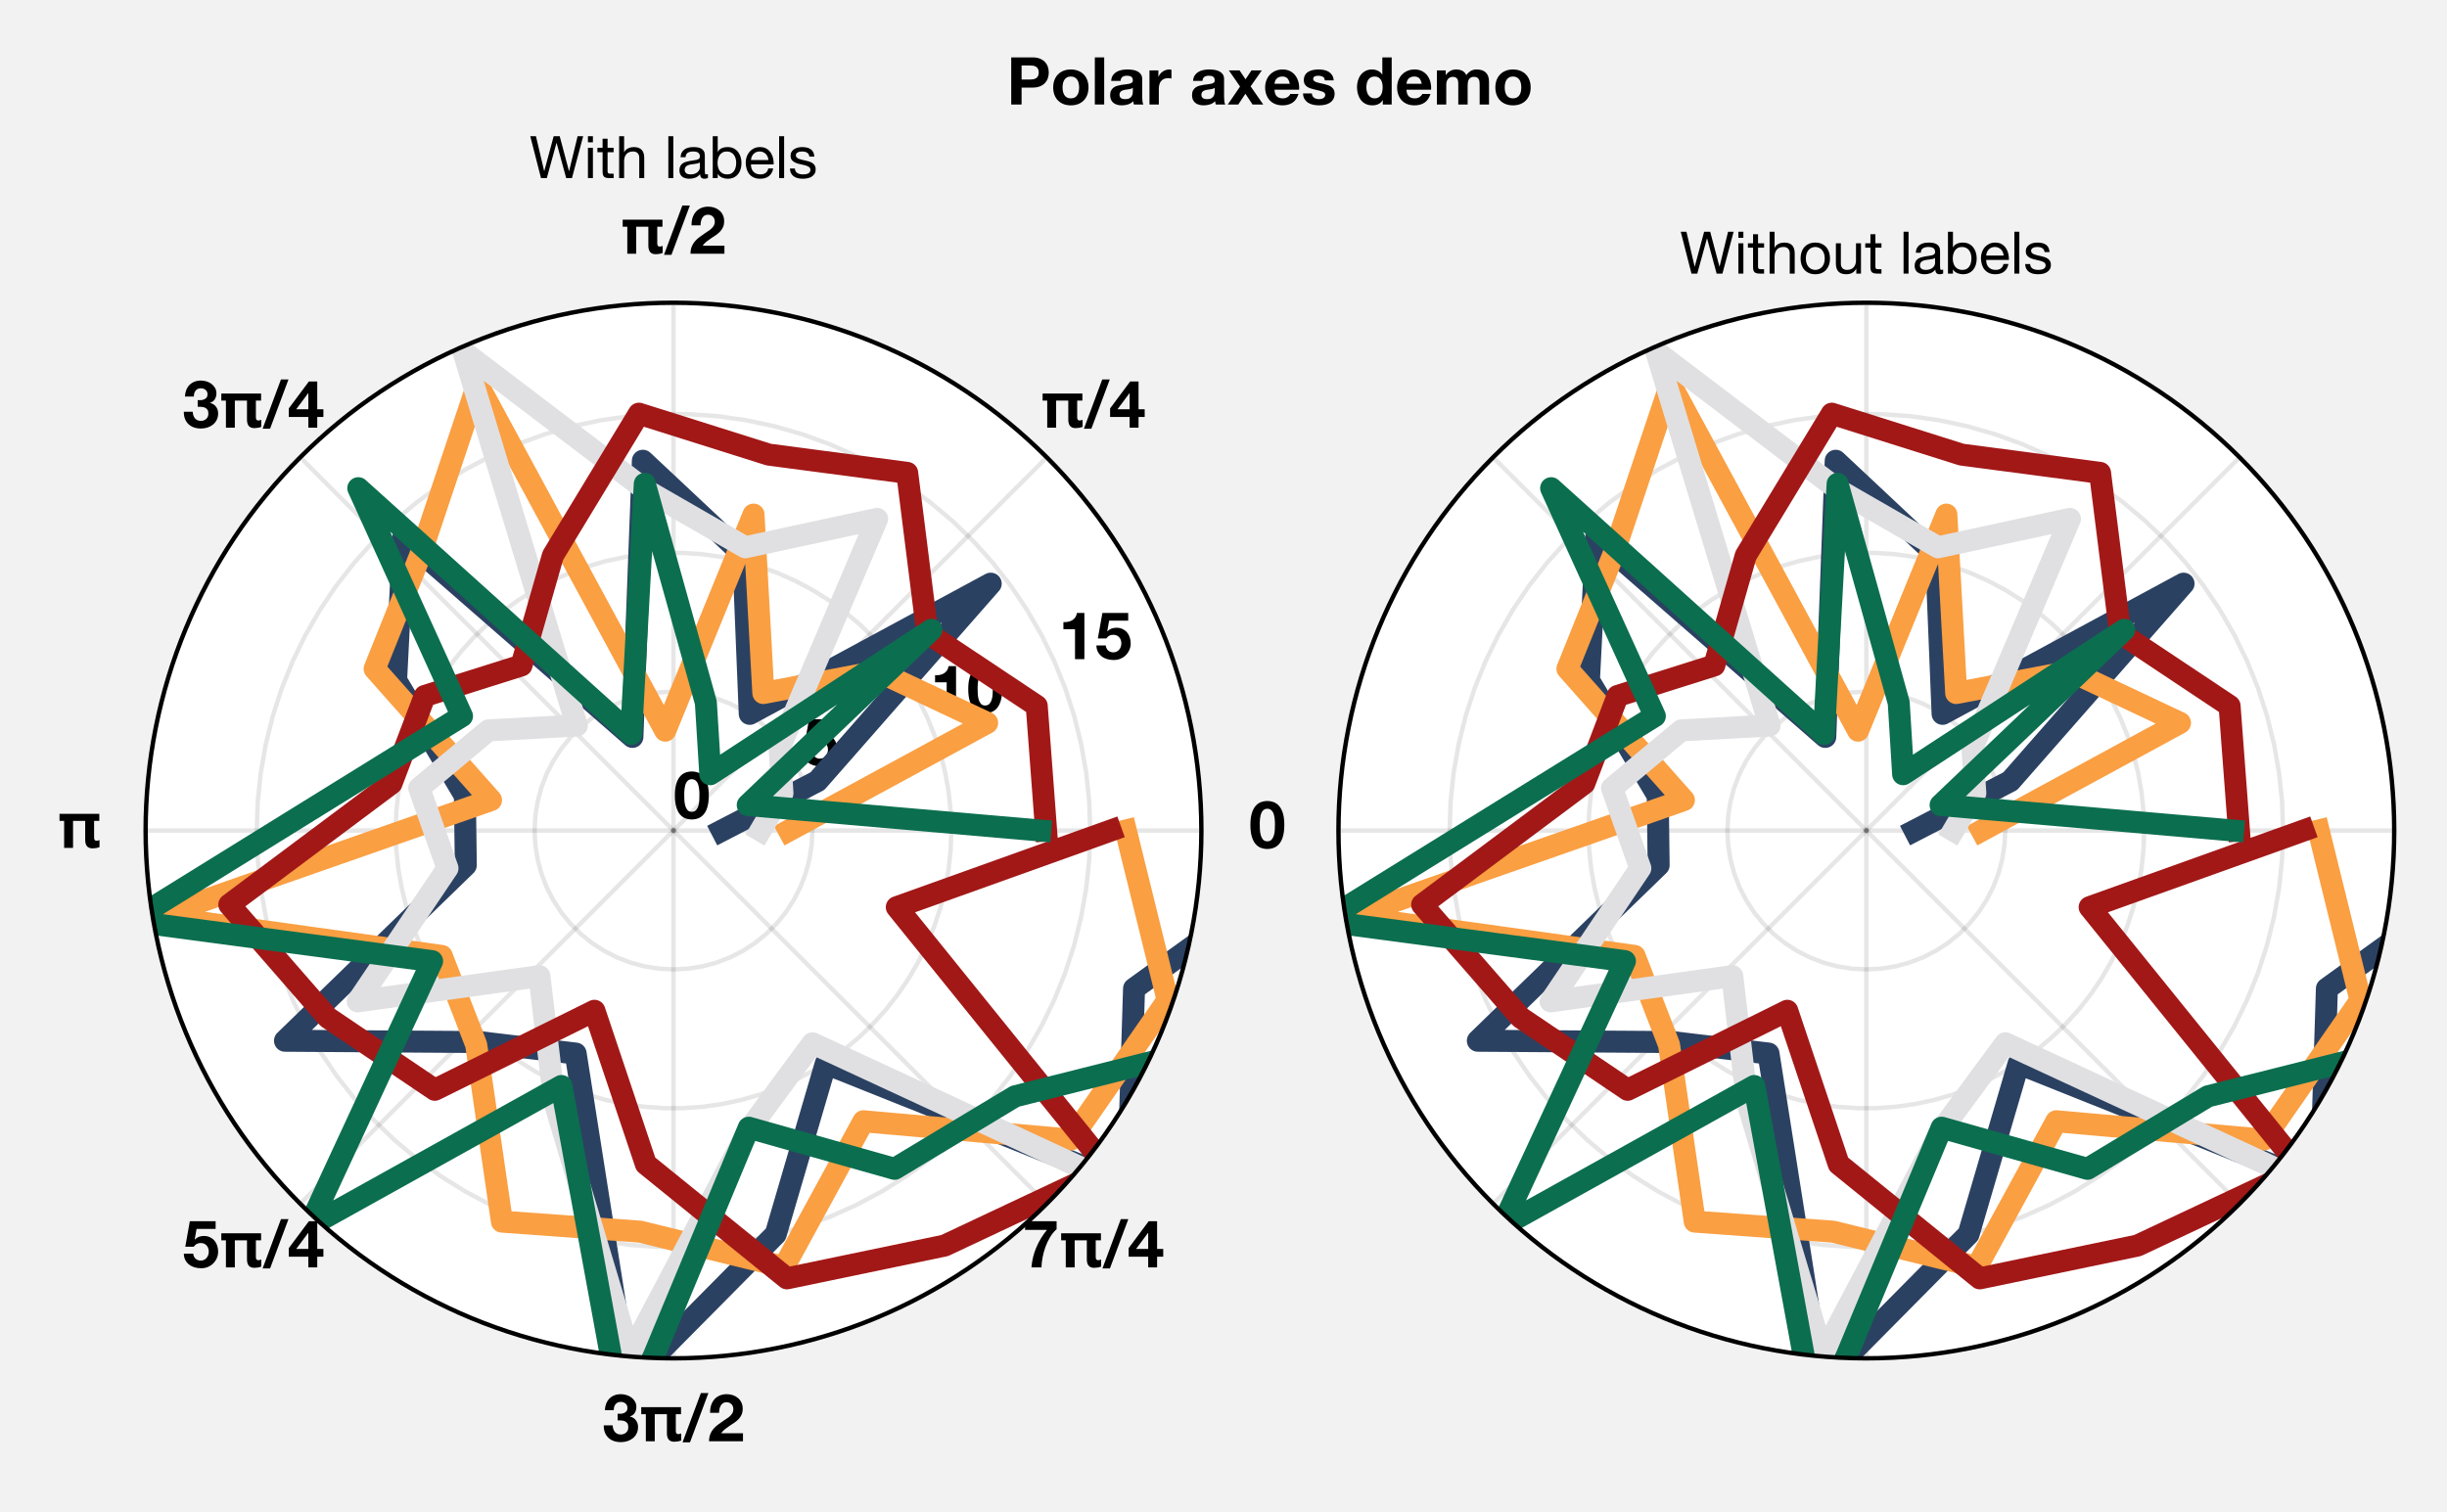 <?xml version="1.0" encoding="utf-8" standalone="no"?>
<!DOCTYPE svg PUBLIC "-//W3C//DTD SVG 1.1//EN"
  "http://www.w3.org/Graphics/SVG/1.1/DTD/svg11.dtd">
<!-- Created with matplotlib (https://matplotlib.org/) -->
<svg height="206.3pt" version="1.1" viewBox="0 0 333.762 206.3" width="333.762pt" xmlns="http://www.w3.org/2000/svg" xmlns:xlink="http://www.w3.org/1999/xlink">
 <defs>
  <style type="text/css">
*{stroke-linecap:butt;stroke-linejoin:round;}
  </style>
 </defs>
 <g id="figure_1">
  <g id="patch_1">
   <path d="M 0 206.3 
L 333.762 206.3 
L 333.762 0 
L 0 0 
z
" style="fill:#f2f2f2;"/>
  </g>
  <g id="axes_1">
   <g id="patch_2">
    <path d="M 163.863 113.3 
C 163.863 103.845 162 94.482 158.382 85.747 
C 154.764 77.012 149.46 69.074 142.774 62.388 
C 136.089 55.703 128.151 50.399 119.416 46.781 
C 110.68 43.162 101.317 41.3 91.862 41.3 
C 82.408 41.3 73.045 43.162 64.309 46.781 
C 55.574 50.399 47.636 55.703 40.951 62.388 
C 34.265 69.074 28.961 77.012 25.343 85.747 
C 21.725 94.482 19.863 103.845 19.863 113.3 
C 19.863 122.755 21.725 132.118 25.343 140.853 
C 28.961 149.588 34.265 157.526 40.951 164.212 
C 47.636 170.897 55.574 176.201 64.309 179.819 
C 73.045 183.438 82.408 185.3 91.862 185.3 
C 101.317 185.3 110.68 183.438 119.416 179.819 
C 128.151 176.201 136.089 170.897 142.774 164.212 
C 149.46 157.526 154.764 149.588 158.382 140.853 
C 162 132.118 163.863 122.755 163.863 113.3 
M 91.862 113.3 
C 91.862 113.3 91.862 113.3 91.862 113.3 
C 91.862 113.3 91.862 113.3 91.862 113.3 
C 91.862 113.3 91.862 113.3 91.862 113.3 
C 91.862 113.3 91.862 113.3 91.862 113.3 
C 91.862 113.3 91.862 113.3 91.862 113.3 
C 91.862 113.3 91.862 113.3 91.862 113.3 
C 91.862 113.3 91.862 113.3 91.862 113.3 
C 91.862 113.3 91.862 113.3 91.862 113.3 
C 91.862 113.3 91.862 113.3 91.862 113.3 
C 91.862 113.3 91.862 113.3 91.862 113.3 
C 91.862 113.3 91.862 113.3 91.862 113.3 
C 91.862 113.3 91.862 113.3 91.862 113.3 
C 91.862 113.3 91.862 113.3 91.862 113.3 
C 91.862 113.3 91.862 113.3 91.862 113.3 
C 91.862 113.3 91.862 113.3 91.862 113.3 
C 91.862 113.3 91.862 113.3 91.862 113.3 
M 163.863 113.3 
z
" style="fill:#ffffff;"/>
   </g>
   <g id="matplotlib.axis_1">
    <g id="xtick_1">
     <g id="line2d_1">
      <path clip-path="url(#pc08fbe7692)" d="M 91.862 113.3 
L 163.863 113.3 
" style="fill:none;stroke:#000000;stroke-linecap:square;stroke-opacity:0.1;stroke-width:0.6;"/>
     </g>
     <g id="text_1">
      <!-- 0 -->
      <defs>
       <path d="M 16.297 35.297 
Q 16.297 37.094 16.344 39.641 
Q 16.406 42.203 16.703 44.891 
Q 17 47.594 17.703 50.25 
Q 18.406 52.906 19.656 55 
Q 20.906 57.094 22.844 58.391 
Q 24.797 59.703 27.703 59.703 
Q 30.594 59.703 32.594 58.391 
Q 34.594 57.094 35.891 55 
Q 37.203 52.906 37.844 50.25 
Q 38.5 47.594 38.844 44.891 
Q 39.203 42.203 39.25 39.641 
Q 39.297 37.094 39.297 35.297 
Q 39.297 32.297 39.094 28.047 
Q 38.906 23.797 37.844 19.844 
Q 36.797 15.906 34.438 13.094 
Q 32.094 10.297 27.703 10.297 
Q 23.406 10.297 21.094 13.094 
Q 18.797 15.906 17.75 19.844 
Q 16.703 23.797 16.5 28.047 
Q 16.297 32.297 16.297 35.297 
z
M 2.094 35.297 
Q 2.094 24.797 4.141 17.75 
Q 6.203 10.703 9.703 6.5 
Q 13.203 2.297 17.844 0.5 
Q 22.5 -1.297 27.703 -1.297 
Q 33 -1.297 37.641 0.5 
Q 42.297 2.297 45.844 6.5 
Q 49.406 10.703 51.453 17.75 
Q 53.5 24.797 53.5 35.297 
Q 53.5 45.5 51.453 52.453 
Q 49.406 59.406 45.844 63.594 
Q 42.297 67.797 37.641 69.594 
Q 33 71.406 27.703 71.406 
Q 22.5 71.406 17.844 69.594 
Q 13.203 67.797 9.703 63.594 
Q 6.203 59.406 4.141 52.453 
Q 2.094 45.5 2.094 35.297 
z
" id="HelveticaNeue-Bold-48"/>
      </defs>
      <g transform="translate(170.361 115.699)scale(0.09 -0.09)">
       <use xlink:href="#HelveticaNeue-Bold-48"/>
      </g>
     </g>
    </g>
    <g id="xtick_2">
     <g id="line2d_2">
      <path clip-path="url(#pc08fbe7692)" d="M 91.862 113.3 
L 142.774 62.388 
" style="fill:none;stroke:#000000;stroke-linecap:square;stroke-opacity:0.1;stroke-width:0.6;"/>
     </g>
     <g id="text_2">
      <!-- $\pi/4$ -->
      <defs>
       <path d="M 53.203 -0.703 
Q 49.906 -0.703 47.703 0.297 
Q 45.5 1.297 44.25 3.047 
Q 43 4.797 42.453 7.188 
Q 41.906 9.594 41.906 12.297 
L 41.906 41 
L 23.5 41 
L 23.5 0 
L 10 0 
L 10 41 
L 3 41 
L 3 51.703 
L 63.297 51.703 
L 63.297 41 
L 55.406 41 
L 55.406 16.797 
Q 55.406 15.703 55.453 14.641 
Q 55.5 13.594 55.891 12.75 
Q 56.297 11.906 57.047 11.406 
Q 57.797 10.906 59.203 10.906 
Q 61.297 10.906 63.594 11.906 
L 63.594 1.297 
Q 61.5 0.297 58.5 -0.203 
Q 55.5 -0.703 53.203 -0.703 
z
" id="HelveticaNeue-Bold-960"/>
       <path d="M 26.797 73.094 
L -1 -1.594 
L 10.297 -1.594 
L 38.203 73.094 
z
" id="HelveticaNeue-Bold-47"/>
       <path d="M 31.203 52.203 
L 31.203 27.906 
L 12.797 27.906 
L 30.906 52.203 
z
M 31.203 16.203 
L 31.203 0 
L 44.703 0 
L 44.703 16.203 
L 54 16.203 
L 54 27.906 
L 44.703 27.906 
L 44.703 70 
L 32 70 
L 1.594 29.203 
L 1.594 16.203 
z
" id="HelveticaNeue-Bold-52"/>
      </defs>
      <g transform="translate(141.938 58.423)scale(0.09 -0.09)">
       <use transform="translate(0 0.906)" xlink:href="#HelveticaNeue-Bold-960"/>
       <use transform="translate(66.6 0.906)" xlink:href="#HelveticaNeue-Bold-47"/>
       <use transform="translate(103.7 0.906)" xlink:href="#HelveticaNeue-Bold-52"/>
      </g>
     </g>
    </g>
    <g id="xtick_3">
     <g id="line2d_3">
      <path clip-path="url(#pc08fbe7692)" d="M 91.862 113.3 
L 91.862 41.3 
" style="fill:none;stroke:#000000;stroke-linecap:square;stroke-opacity:0.1;stroke-width:0.6;"/>
     </g>
     <g id="text_3">
      <!-- $\pi/2$ -->
      <defs>
       <path d="M 3.703 43.094 
L 17.297 43.094 
Q 17.297 45.906 17.844 48.75 
Q 18.406 51.594 19.703 53.938 
Q 21 56.297 23.141 57.75 
Q 25.297 59.203 28.406 59.203 
Q 33 59.203 35.953 56.344 
Q 38.906 53.5 38.906 48.406 
Q 38.906 45.203 37.453 42.703 
Q 36 40.203 33.844 38.203 
Q 31.703 36.203 29.094 34.547 
Q 26.5 32.906 24.203 31.297 
Q 19.703 28.203 15.641 25.203 
Q 11.594 22.203 8.594 18.641 
Q 5.594 15.094 3.844 10.594 
Q 2.094 6.094 2.094 0 
L 53.5 0 
L 53.5 12.203 
L 20.406 12.203 
Q 23 15.797 26.391 18.5 
Q 29.797 21.203 33.391 23.547 
Q 37 25.906 40.547 28.297 
Q 44.094 30.703 46.891 33.641 
Q 49.703 36.594 51.391 40.391 
Q 53.094 44.203 53.094 49.5 
Q 53.094 54.594 51.141 58.688 
Q 49.203 62.797 45.891 65.594 
Q 42.594 68.406 38.25 69.906 
Q 33.906 71.406 29.094 71.406 
Q 22.797 71.406 17.938 69.25 
Q 13.094 67.094 9.891 63.25 
Q 6.703 59.406 5.094 54.25 
Q 3.5 49.094 3.703 43.094 
z
" id="HelveticaNeue-Bold-50"/>
      </defs>
      <g transform="translate(84.662 34.699)scale(0.09 -0.09)">
       <use transform="translate(0 0.906)" xlink:href="#HelveticaNeue-Bold-960"/>
       <use transform="translate(66.6 0.906)" xlink:href="#HelveticaNeue-Bold-47"/>
       <use transform="translate(103.7 0.906)" xlink:href="#HelveticaNeue-Bold-50"/>
      </g>
     </g>
    </g>
    <g id="xtick_4">
     <g id="line2d_4">
      <path clip-path="url(#pc08fbe7692)" d="M 91.862 113.3 
L 40.951 62.388 
" style="fill:none;stroke:#000000;stroke-linecap:square;stroke-opacity:0.1;stroke-width:0.6;"/>
     </g>
     <g id="text_4">
      <!-- $3\pi/4$ -->
      <defs>
       <path d="M 22.797 41.703 
L 22.797 31.703 
Q 25.406 31.703 28.25 31.547 
Q 31.094 31.406 33.5 30.453 
Q 35.906 29.5 37.453 27.391 
Q 39 25.297 39 21.297 
Q 39 16.203 35.703 13.25 
Q 32.406 10.297 27.594 10.297 
Q 24.5 10.297 22.25 11.391 
Q 20 12.5 18.5 14.344 
Q 17 16.203 16.203 18.75 
Q 15.406 21.297 15.297 24.094 
L 1.797 24.094 
Q 1.703 18 3.547 13.297 
Q 5.406 8.594 8.797 5.344 
Q 12.203 2.094 17.047 0.391 
Q 21.906 -1.297 27.797 -1.297 
Q 32.906 -1.297 37.594 0.203 
Q 42.297 1.703 45.891 4.594 
Q 49.5 7.5 51.641 11.797 
Q 53.797 16.094 53.797 21.594 
Q 53.797 27.594 50.5 31.891 
Q 47.203 36.203 41.406 37.5 
L 41.406 37.703 
Q 46.297 39.094 48.75 43 
Q 51.203 46.906 51.203 52 
Q 51.203 56.703 49.094 60.297 
Q 47 63.906 43.641 66.406 
Q 40.297 68.906 36.094 70.156 
Q 31.906 71.406 27.703 71.406 
Q 22.297 71.406 17.891 69.656 
Q 13.5 67.906 10.344 64.703 
Q 7.203 61.5 5.453 57.047 
Q 3.703 52.594 3.5 47.203 
L 17 47.203 
Q 16.906 52.594 19.656 56.141 
Q 22.406 59.703 27.797 59.703 
Q 31.703 59.703 34.703 57.297 
Q 37.703 54.906 37.703 50.406 
Q 37.703 47.406 36.25 45.594 
Q 34.797 43.797 32.547 42.844 
Q 30.297 41.906 27.688 41.703 
Q 25.094 41.5 22.797 41.703 
z
" id="HelveticaNeue-Bold-51"/>
      </defs>
      <g transform="translate(24.912 58.423)scale(0.09 -0.09)">
       <use transform="translate(0 0.906)" xlink:href="#HelveticaNeue-Bold-51"/>
       <use transform="translate(55.6 0.906)" xlink:href="#HelveticaNeue-Bold-960"/>
       <use transform="translate(122.2 0.906)" xlink:href="#HelveticaNeue-Bold-47"/>
       <use transform="translate(159.3 0.906)" xlink:href="#HelveticaNeue-Bold-52"/>
      </g>
     </g>
    </g>
    <g id="xtick_5">
     <g id="line2d_5">
      <path clip-path="url(#pc08fbe7692)" d="M 91.862 113.3 
L 19.863 113.3 
" style="fill:none;stroke:#000000;stroke-linecap:square;stroke-opacity:0.1;stroke-width:0.6;"/>
     </g>
     <g id="text_5">
      <!-- $\pi$ -->
      <g transform="translate(7.848 115.699)scale(0.09 -0.09)">
       <use transform="translate(0 0.297)" xlink:href="#HelveticaNeue-Bold-960"/>
      </g>
     </g>
    </g>
    <g id="xtick_6">
     <g id="line2d_6">
      <path clip-path="url(#pc08fbe7692)" d="M 91.862 113.3 
L 40.951 164.212 
" style="fill:none;stroke:#000000;stroke-linecap:square;stroke-opacity:0.1;stroke-width:0.6;"/>
     </g>
     <g id="text_6">
      <!-- $5\pi/4$ -->
      <defs>
       <path d="M 50 58.297 
L 50 70 
L 10.906 70 
L 4 31.297 
L 16.797 31.297 
Q 18.906 34.203 21.297 35.547 
Q 23.703 36.906 27.5 36.906 
Q 30.406 36.906 32.594 35.906 
Q 34.797 34.906 36.391 33.094 
Q 38 31.297 38.797 28.891 
Q 39.594 26.5 39.594 23.797 
Q 39.594 21.203 38.75 18.75 
Q 37.906 16.297 36.344 14.438 
Q 34.797 12.594 32.547 11.438 
Q 30.297 10.297 27.5 10.297 
Q 22.703 10.297 19.594 13.141 
Q 16.5 16 16 20.797 
L 1.797 20.797 
Q 1.906 15.297 4.047 11.141 
Q 6.203 7 9.797 4.203 
Q 13.406 1.406 18.047 0.047 
Q 22.703 -1.297 27.797 -1.297 
Q 33.094 -1.406 37.797 0.438 
Q 42.5 2.297 46.047 5.688 
Q 49.594 9.094 51.688 13.75 
Q 53.797 18.406 53.797 23.797 
Q 53.797 28.703 52.344 33.047 
Q 50.906 37.406 48.156 40.594 
Q 45.406 43.797 41.406 45.688 
Q 37.406 47.594 32.203 47.594 
Q 28 47.594 24.703 46.344 
Q 21.406 45.094 18.5 42.203 
L 18.297 42.406 
L 21.094 58.297 
z
" id="HelveticaNeue-Bold-53"/>
      </defs>
      <g transform="translate(24.912 172.975)scale(0.09 -0.09)">
       <use transform="translate(0 0.906)" xlink:href="#HelveticaNeue-Bold-53"/>
       <use transform="translate(55.6 0.906)" xlink:href="#HelveticaNeue-Bold-960"/>
       <use transform="translate(122.2 0.906)" xlink:href="#HelveticaNeue-Bold-47"/>
       <use transform="translate(159.3 0.906)" xlink:href="#HelveticaNeue-Bold-52"/>
      </g>
     </g>
    </g>
    <g id="xtick_7">
     <g id="line2d_7">
      <path clip-path="url(#pc08fbe7692)" d="M 91.862 113.3 
L 91.862 185.3 
" style="fill:none;stroke:#000000;stroke-linecap:square;stroke-opacity:0.1;stroke-width:0.6;"/>
     </g>
     <g id="text_7">
      <!-- $3\pi/2$ -->
      <g transform="translate(82.188 196.699)scale(0.09 -0.09)">
       <use transform="translate(0 0.906)" xlink:href="#HelveticaNeue-Bold-51"/>
       <use transform="translate(55.6 0.906)" xlink:href="#HelveticaNeue-Bold-960"/>
       <use transform="translate(122.2 0.906)" xlink:href="#HelveticaNeue-Bold-47"/>
       <use transform="translate(159.3 0.906)" xlink:href="#HelveticaNeue-Bold-50"/>
      </g>
     </g>
    </g>
    <g id="xtick_8">
     <g id="line2d_8">
      <path clip-path="url(#pc08fbe7692)" d="M 91.862 113.3 
L 142.774 164.212 
" style="fill:none;stroke:#000000;stroke-linecap:square;stroke-opacity:0.1;stroke-width:0.6;"/>
     </g>
     <g id="text_8">
      <!-- $7\pi/4$ -->
      <defs>
       <path d="M 51.703 57.797 
L 51.703 70 
L 3.906 70 
L 3.906 56.797 
L 37.094 56.797 
Q 27.094 44.703 20.938 30.203 
Q 14.797 15.703 13.594 0 
L 28.797 0 
Q 28.906 7 30.453 15.094 
Q 32 23.203 34.844 31.094 
Q 37.703 39 41.953 46 
Q 46.203 53 51.703 57.797 
z
" id="HelveticaNeue-Bold-55"/>
      </defs>
      <g transform="translate(139.463 172.975)scale(0.09 -0.09)">
       <use transform="translate(0 0.906)" xlink:href="#HelveticaNeue-Bold-55"/>
       <use transform="translate(55.6 0.906)" xlink:href="#HelveticaNeue-Bold-960"/>
       <use transform="translate(122.2 0.906)" xlink:href="#HelveticaNeue-Bold-47"/>
       <use transform="translate(159.3 0.906)" xlink:href="#HelveticaNeue-Bold-52"/>
      </g>
     </g>
    </g>
    <g id="xtick_9"/>
    <g id="xtick_10"/>
    <g id="xtick_11"/>
    <g id="xtick_12"/>
    <g id="xtick_13"/>
    <g id="xtick_14"/>
    <g id="xtick_15"/>
    <g id="xtick_16"/>
    <g id="xtick_17"/>
    <g id="xtick_18"/>
    <g id="xtick_19"/>
    <g id="xtick_20"/>
    <g id="xtick_21"/>
    <g id="xtick_22"/>
    <g id="xtick_23"/>
    <g id="xtick_24"/>
    <g id="xtick_25"/>
    <g id="xtick_26"/>
    <g id="xtick_27"/>
    <g id="xtick_28"/>
    <g id="xtick_29"/>
    <g id="xtick_30"/>
    <g id="xtick_31"/>
    <g id="xtick_32"/>
    <g id="xtick_33"/>
   </g>
   <g id="matplotlib.axis_2">
    <g id="ytick_1">
     <g id="line2d_9">
      <path clip-path="url(#pc08fbe7692)" d="M 91.862 113.3 
L 91.862 113.3 
" style="fill:none;stroke:#000000;stroke-linecap:square;stroke-opacity:0.1;stroke-width:0.6;"/>
     </g>
     <g id="text_9">
      <!-- 0 -->
      <g transform="translate(91.862 111.672)scale(0.09 -0.09)">
       <use xlink:href="#HelveticaNeue-Bold-48"/>
      </g>
     </g>
    </g>
    <g id="ytick_2">
     <g id="line2d_10">
      <path clip-path="url(#pc08fbe7692)" d="M 110.81 113.3 
L 110.706 111.319 
L 110.396 109.361 
L 109.883 107.445 
L 109.172 105.593 
L 108.271 103.826 
L 107.191 102.163 
L 105.943 100.622 
L 104.541 99.219 
L 102.999 97.971 
L 101.336 96.891 
L 99.569 95.991 
L 97.718 95.28 
L 95.802 94.767 
L 93.843 94.456 
L 91.862 94.353 
L 89.882 94.456 
L 87.923 94.767 
L 86.007 95.28 
L 84.156 95.991 
L 82.389 96.891 
L 80.726 97.971 
L 79.184 99.219 
L 77.782 100.622 
L 76.534 102.163 
L 75.454 103.826 
L 74.553 105.593 
L 73.842 107.445 
L 73.329 109.361 
L 73.019 111.319 
L 72.915 113.3 
L 73.019 115.281 
L 73.329 117.239 
L 73.842 119.155 
L 74.553 121.007 
L 75.454 122.774 
L 76.534 124.437 
L 77.782 125.978 
L 79.184 127.381 
L 80.726 128.629 
L 82.389 129.709 
L 84.156 130.609 
L 86.007 131.32 
L 87.923 131.833 
L 89.882 132.144 
L 91.862 132.247 
L 93.843 132.144 
L 95.802 131.833 
L 97.718 131.32 
L 99.569 130.609 
L 101.336 129.709 
L 102.999 128.629 
L 104.541 127.381 
L 105.943 125.978 
L 107.191 124.437 
L 108.271 122.774 
L 109.172 121.007 
L 109.883 119.155 
L 110.396 117.239 
L 110.706 115.281 
L 110.81 113.3 
L 110.81 113.3 
" style="fill:none;stroke:#000000;stroke-linecap:square;stroke-opacity:0.1;stroke-width:0.6;"/>
     </g>
     <g id="text_10">
      <!-- 5 -->
      <g transform="translate(109.368 104.421)scale(0.09 -0.09)">
       <use xlink:href="#HelveticaNeue-Bold-53"/>
      </g>
     </g>
    </g>
    <g id="ytick_3">
     <g id="line2d_11">
      <path clip-path="url(#pc08fbe7692)" d="M 129.757 113.3 
L 129.665 110.657 
L 129.388 108.026 
L 128.929 105.421 
L 128.289 102.855 
L 127.472 100.339 
L 126.481 97.887 
L 125.322 95.509 
L 123.999 93.219 
L 122.52 91.026 
L 120.892 88.942 
L 119.122 86.976 
L 117.219 85.139 
L 115.193 83.439 
L 113.053 81.884 
L 110.81 80.482 
L 108.474 79.24 
L 106.058 78.165 
L 103.573 77.26 
L 101.03 76.531 
L 98.443 75.981 
L 95.824 75.613 
L 93.185 75.428 
L 90.54 75.428 
L 87.901 75.613 
L 85.282 75.981 
L 82.695 76.531 
L 80.152 77.26 
L 77.667 78.165 
L 75.251 79.24 
L 72.915 80.482 
L 70.672 81.884 
L 68.532 83.439 
L 66.506 85.139 
L 64.603 86.976 
L 62.833 88.942 
L 61.205 91.026 
L 59.726 93.219 
L 58.403 95.509 
L 57.244 97.887 
L 56.253 100.339 
L 55.436 102.855 
L 54.796 105.421 
L 54.337 108.026 
L 54.06 110.657 
L 53.968 113.3 
L 54.06 115.943 
L 54.337 118.574 
L 54.796 121.179 
L 55.436 123.745 
L 56.253 126.261 
L 57.244 128.713 
L 58.403 131.091 
L 59.726 133.381 
L 61.205 135.574 
L 62.833 137.658 
L 64.603 139.624 
L 66.506 141.461 
L 68.532 143.161 
L 70.672 144.716 
L 72.915 146.118 
L 75.251 147.36 
L 77.667 148.435 
L 80.152 149.34 
L 82.695 150.069 
L 85.282 150.619 
L 87.901 150.987 
L 90.54 151.172 
L 93.185 151.172 
L 95.824 150.987 
L 98.443 150.619 
L 101.03 150.069 
L 103.573 149.34 
L 106.058 148.435 
L 108.474 147.36 
L 110.81 146.118 
L 113.053 144.716 
L 115.193 143.161 
L 117.219 141.461 
L 119.122 139.624 
L 120.892 137.658 
L 122.52 135.574 
L 123.999 133.381 
L 125.322 131.091 
L 126.481 128.713 
L 127.472 126.261 
L 128.289 123.745 
L 128.929 121.179 
L 129.388 118.574 
L 129.665 115.943 
L 129.757 113.3 
L 129.757 113.3 
" style="fill:none;stroke:#000000;stroke-linecap:square;stroke-opacity:0.1;stroke-width:0.6;"/>
     </g>
     <g id="text_11">
      <!-- 10 -->
      <defs>
       <path d="M 39.203 0 
L 39.203 70 
L 27.906 70 
Q 27.297 66 25.391 63.297 
Q 23.5 60.594 20.75 58.938 
Q 18 57.297 14.547 56.641 
Q 11.094 56 7.406 56.094 
L 7.406 45.406 
L 25 45.406 
L 25 0 
z
" id="HelveticaNeue-Bold-49"/>
      </defs>
      <g transform="translate(126.873 97.17)scale(0.09 -0.09)">
       <use xlink:href="#HelveticaNeue-Bold-49"/>
       <use x="55.6" xlink:href="#HelveticaNeue-Bold-48"/>
      </g>
     </g>
    </g>
    <g id="ytick_4">
     <g id="line2d_12">
      <path clip-path="url(#pc08fbe7692)" d="M 148.705 113.3 
L 148.566 109.335 
L 148.151 105.389 
L 147.462 101.482 
L 146.503 97.632 
L 145.277 93.859 
L 143.79 90.18 
L 142.051 86.614 
L 140.067 83.178 
L 137.849 79.889 
L 135.406 76.763 
L 132.751 73.814 
L 129.897 71.058 
L 126.858 68.508 
L 123.648 66.176 
L 120.284 64.073 
L 116.78 62.211 
L 113.156 60.597 
L 109.428 59.24 
L 105.614 58.146 
L 101.733 57.321 
L 97.804 56.769 
L 93.846 56.493 
L 89.879 56.493 
L 85.921 56.769 
L 81.992 57.321 
L 78.111 58.146 
L 74.297 59.24 
L 70.569 60.597 
L 66.945 62.211 
L 63.441 64.073 
L 60.077 66.176 
L 56.867 68.508 
L 53.828 71.058 
L 50.974 73.814 
L 48.319 76.763 
L 45.876 79.889 
L 43.658 83.178 
L 41.674 86.614 
L 39.935 90.18 
L 38.448 93.859 
L 37.222 97.632 
L 36.263 101.482 
L 35.574 105.389 
L 35.159 109.335 
L 35.02 113.3 
L 35.159 117.265 
L 35.574 121.211 
L 36.263 125.118 
L 37.222 128.968 
L 38.448 132.741 
L 39.935 136.42 
L 41.674 139.986 
L 43.658 143.422 
L 45.876 146.711 
L 48.319 149.837 
L 50.974 152.786 
L 53.828 155.542 
L 56.867 158.092 
L 60.077 160.424 
L 63.441 162.527 
L 66.945 164.389 
L 70.569 166.003 
L 74.297 167.36 
L 78.111 168.454 
L 81.992 169.279 
L 85.921 169.831 
L 89.879 170.107 
L 93.846 170.107 
L 97.804 169.831 
L 101.733 169.279 
L 105.614 168.454 
L 109.428 167.36 
L 113.156 166.003 
L 116.78 164.389 
L 120.284 162.527 
L 123.648 160.424 
L 126.858 158.092 
L 129.897 155.542 
L 132.751 152.786 
L 135.406 149.837 
L 137.849 146.711 
L 140.067 143.422 
L 142.051 139.986 
L 143.79 136.42 
L 145.277 132.741 
L 146.503 128.968 
L 147.462 125.118 
L 148.151 121.211 
L 148.566 117.265 
L 148.705 113.3 
L 148.705 113.3 
" style="fill:none;stroke:#000000;stroke-linecap:square;stroke-opacity:0.1;stroke-width:0.6;"/>
     </g>
     <g id="text_12">
      <!-- 15 -->
      <g transform="translate(144.378 89.919)scale(0.09 -0.09)">
       <use xlink:href="#HelveticaNeue-Bold-49"/>
       <use x="55.6" xlink:href="#HelveticaNeue-Bold-53"/>
      </g>
     </g>
    </g>
    <g id="ytick_5"/>
    <g id="ytick_6"/>
    <g id="ytick_7"/>
    <g id="ytick_8"/>
    <g id="ytick_9"/>
    <g id="ytick_10"/>
    <g id="ytick_11"/>
    <g id="ytick_12"/>
    <g id="ytick_13"/>
    <g id="ytick_14"/>
    <g id="ytick_15"/>
    <g id="ytick_16"/>
    <g id="ytick_17"/>
    <g id="ytick_18"/>
    <g id="ytick_19"/>
    <g id="ytick_20"/>
   </g>
   <g id="line2d_13">
    <path clip-path="url(#pc08fbe7692)" d="M 98.473 113.3 
L 111.496 106.56 
L 135.13 79.623 
L 102.262 97.383 
L 101.383 75.706 
L 87.683 62.855 
L 86.26 100.528 
L 55.014 73.272 
L 54.026 92.824 
L 63.41 108.552 
L 63.534 118.027 
L 38.872 141.977 
L 65.302 142.153 
L 78.517 143.724 
L 85.61 188.762 
L 105.807 168.367 
L 112.631 145.088 
L 153.844 161.542 
L 154.68 134.865 
L 184.564 113.3 
" style="fill:none;stroke:#2b4162;stroke-linecap:square;stroke-width:3;"/>
   </g>
   <g id="line2d_14">
    <path clip-path="url(#pc08fbe7692)" d="M 107.605 113.3 
L 134.644 98.613 
L 119.751 91.593 
L 104.117 94.544 
L 102.777 70.2 
L 90.734 99.676 
L 65.138 52.375 
L 57.311 75.767 
L 51.093 91.237 
L 66.975 109.147 
L 21.61 125.023 
L 60.252 130.407 
L 64.952 142.532 
L 68.461 166.651 
L 87.328 168.022 
L 106.938 172.833 
L 117.773 152.959 
L 146.038 155.466 
L 159.263 136.439 
L 153.557 113.3 
" style="fill:none;stroke:#fa9f42;stroke-linecap:square;stroke-width:3;"/>
   </g>
   <g id="line2d_15">
    <path clip-path="url(#pc08fbe7692)" d="M 103.735 113.3 
L 106.726 108.197 
L 106.328 102.041 
L 119.637 70.788 
L 101.648 74.659 
L 88.01 66.811 
L 63.201 47.958 
L 78.672 98.971 
L 66.62 99.639 
L 57.176 107.512 
L 61.035 118.444 
L 48.796 136.606 
L 73.576 133.164 
L 75.615 150.342 
L 85.94 184.779 
L 102.18 154.042 
L 110.824 142.323 
L 156.13 163.321 
L 177.571 142.724 
L 186.821 113.3 
" style="fill:none;stroke:#e0e0e2;stroke-linecap:square;stroke-width:3;"/>
   </g>
   <g id="line2d_16">
    <path clip-path="url(#pc08fbe7692)" d="M 142.686 113.3 
L 141.406 96.292 
L 126.485 86.352 
L 123.738 64.511 
L 104.849 62.016 
L 87.15 56.434 
L 75.411 75.795 
L 71.126 90.774 
L 57.938 94.941 
L 53.394 106.881 
L 31.275 123.41 
L 44.707 138.819 
L 59.304 148.668 
L 81.077 137.888 
L 88.092 158.806 
L 107.333 174.392 
L 128.852 169.916 
L 151.127 159.428 
L 122.32 123.756 
L 151.497 113.3 
" style="fill:none;stroke:#a21817;stroke-linecap:square;stroke-width:3;"/>
   </g>
   <g id="line2d_17">
    <path clip-path="url(#pc08fbe7692)" d="M 141.892 113.3 
L 101.989 109.824 
L 127.036 85.923 
L 96.881 105.618 
L 96.278 95.862 
L 87.944 66.006 
L 86.085 100.13 
L 48.871 66.598 
L 63.016 97.689 
L 49.277 106.194 
L 17.864 125.648 
L 58.935 131.12 
L 42.14 167.313 
L 76.576 148.15 
L 85.116 194.718 
L 102.128 153.838 
L 122.016 159.453 
L 138.448 149.559 
L 172.505 140.985 
L 177.698 113.3 
" style="fill:none;stroke:#0b6e4f;stroke-linecap:square;stroke-width:3;"/>
   </g>
   <g id="patch_3">
    <path d="M 163.863 113.3 
C 163.863 103.845 162 94.482 158.382 85.747 
C 154.764 77.012 149.46 69.074 142.774 62.388 
C 136.089 55.703 128.151 50.399 119.416 46.781 
C 110.68 43.162 101.317 41.3 91.862 41.3 
C 82.408 41.3 73.045 43.162 64.309 46.781 
C 55.574 50.399 47.636 55.703 40.951 62.388 
C 34.265 69.074 28.961 77.012 25.343 85.747 
C 21.725 94.482 19.863 103.845 19.863 113.3 
C 19.863 122.755 21.725 132.118 25.343 140.853 
C 28.961 149.588 34.265 157.526 40.951 164.212 
C 47.636 170.897 55.574 176.201 64.309 179.819 
C 73.045 183.438 82.408 185.3 91.862 185.3 
C 101.317 185.3 110.68 183.438 119.416 179.819 
C 128.151 176.201 136.089 170.897 142.774 164.212 
C 149.46 157.526 154.764 149.588 158.382 140.853 
C 162 132.118 163.863 122.755 163.863 113.3 
" style="fill:none;stroke:#000000;stroke-linecap:square;stroke-linejoin:miter;stroke-width:0.6;"/>
   </g>
   <g id="text_13">
    <!-- With labels -->
    <defs>
     <path d="M 72.297 0 
L 91.406 71.406 
L 81.906 71.406 
L 67.406 12 
L 67.203 12 
L 51.406 71.406 
L 41.094 71.406 
L 25.094 12 
L 24.906 12 
L 10.906 71.406 
L 1.203 71.406 
L 19.5 0 
L 29.406 0 
L 45.906 60 
L 46.094 60 
L 62.406 0 
z
" id="HelveticaNeue-87"/>
     <path d="M 15.406 61 
L 15.406 71.406 
L 6.906 71.406 
L 6.906 61 
z
M 6.906 51.703 
L 6.906 0 
L 15.406 0 
L 15.406 51.703 
z
" id="HelveticaNeue-105"/>
     <path d="M 18.203 51.703 
L 18.203 67.203 
L 9.703 67.203 
L 9.703 51.703 
L 0.906 51.703 
L 0.906 44.203 
L 9.703 44.203 
L 9.703 11.297 
Q 9.703 7.703 10.391 5.5 
Q 11.094 3.297 12.547 2.094 
Q 14 0.906 16.344 0.453 
Q 18.703 0 22 0 
L 28.5 0 
L 28.5 7.5 
L 24.594 7.5 
Q 22.594 7.5 21.344 7.641 
Q 20.094 7.797 19.391 8.297 
Q 18.703 8.797 18.453 9.688 
Q 18.203 10.594 18.203 12.094 
L 18.203 44.203 
L 28.5 44.203 
L 28.5 51.703 
z
" id="HelveticaNeue-116"/>
     <path d="M 6.406 71.406 
L 6.406 0 
L 14.906 0 
L 14.906 29.203 
Q 14.906 32.703 15.844 35.641 
Q 16.797 38.594 18.688 40.797 
Q 20.594 43 23.438 44.203 
Q 26.297 45.406 30.203 45.406 
Q 35.094 45.406 37.891 42.594 
Q 40.703 39.797 40.703 35 
L 40.703 0 
L 49.203 0 
L 49.203 34 
Q 49.203 38.203 48.344 41.641 
Q 47.5 45.094 45.391 47.594 
Q 43.297 50.094 39.891 51.5 
Q 36.5 52.906 31.406 52.906 
Q 29.094 52.906 26.641 52.406 
Q 24.203 51.906 21.953 50.844 
Q 19.703 49.797 17.891 48.141 
Q 16.094 46.5 15.094 44.094 
L 14.906 44.094 
L 14.906 71.406 
z
" id="HelveticaNeue-104"/>
     <path id="HelveticaNeue-32"/>
     <path d="M 6.906 71.406 
L 6.906 0 
L 15.406 0 
L 15.406 71.406 
z
" id="HelveticaNeue-108"/>
     <path d="M 52.203 0.203 
Q 50 -1.094 46.094 -1.094 
Q 42.797 -1.094 40.844 0.75 
Q 38.906 2.594 38.906 6.797 
Q 35.406 2.594 30.75 0.75 
Q 26.094 -1.094 20.703 -1.094 
Q 17.203 -1.094 14.047 -0.297 
Q 10.906 0.5 8.594 2.203 
Q 6.297 3.906 4.938 6.656 
Q 3.594 9.406 3.594 13.297 
Q 3.594 17.703 5.094 20.5 
Q 6.594 23.297 9.047 25.047 
Q 11.5 26.797 14.641 27.688 
Q 17.797 28.594 21.094 29.203 
Q 24.594 29.906 27.75 30.25 
Q 30.906 30.594 33.297 31.25 
Q 35.703 31.906 37.094 33.156 
Q 38.5 34.406 38.5 36.797 
Q 38.5 39.594 37.453 41.297 
Q 36.406 43 34.75 43.891 
Q 33.094 44.797 31.047 45.094 
Q 29 45.406 27 45.406 
Q 21.594 45.406 18 43.344 
Q 14.406 41.297 14.094 35.594 
L 5.594 35.594 
Q 5.797 40.406 7.594 43.703 
Q 9.406 47 12.406 49.047 
Q 15.406 51.094 19.25 52 
Q 23.094 52.906 27.5 52.906 
Q 31 52.906 34.453 52.406 
Q 37.906 51.906 40.703 50.344 
Q 43.5 48.797 45.203 46 
Q 46.906 43.203 46.906 38.703 
L 46.906 12.094 
Q 46.906 9.094 47.25 7.688 
Q 47.594 6.297 49.594 6.297 
Q 50.703 6.297 52.203 6.797 
z
M 38.406 26.703 
Q 36.797 25.5 34.188 24.953 
Q 31.594 24.406 28.75 24.047 
Q 25.906 23.703 23 23.25 
Q 20.094 22.797 17.797 21.797 
Q 15.5 20.797 14.047 18.938 
Q 12.594 17.094 12.594 13.906 
Q 12.594 11.797 13.438 10.344 
Q 14.297 8.906 15.641 8 
Q 17 7.094 18.797 6.688 
Q 20.594 6.297 22.594 6.297 
Q 26.797 6.297 29.797 7.438 
Q 32.797 8.594 34.688 10.344 
Q 36.594 12.094 37.5 14.141 
Q 38.406 16.203 38.406 18 
z
" id="HelveticaNeue-97"/>
     <path d="M 6.703 71.406 
L 6.703 0 
L 15.203 0 
L 15.203 6.906 
L 15.406 6.906 
Q 16.797 4.594 18.844 3.047 
Q 20.906 1.5 23.203 0.594 
Q 25.5 -0.297 27.844 -0.688 
Q 30.203 -1.094 32.094 -1.094 
Q 38 -1.094 42.453 1 
Q 46.906 3.094 49.844 6.75 
Q 52.797 10.406 54.25 15.297 
Q 55.703 20.203 55.703 25.703 
Q 55.703 31.203 54.203 36.094 
Q 52.703 41 49.75 44.75 
Q 46.797 48.5 42.344 50.703 
Q 37.906 52.906 31.906 52.906 
Q 26.5 52.906 22 50.953 
Q 17.5 49 15.406 44.703 
L 15.203 44.703 
L 15.203 71.406 
z
M 46.703 26.297 
Q 46.703 22.5 45.891 18.891 
Q 45.094 15.297 43.297 12.5 
Q 41.5 9.703 38.547 8 
Q 35.594 6.297 31.203 6.297 
Q 26.797 6.297 23.688 7.938 
Q 20.594 9.594 18.641 12.297 
Q 16.703 15 15.797 18.547 
Q 14.906 22.094 14.906 25.906 
Q 14.906 29.5 15.75 33 
Q 16.594 36.5 18.5 39.25 
Q 20.406 42 23.406 43.703 
Q 26.406 45.406 30.703 45.406 
Q 34.797 45.406 37.844 43.797 
Q 40.906 42.203 42.844 39.5 
Q 44.797 36.797 45.75 33.344 
Q 46.703 29.906 46.703 26.297 
z
" id="HelveticaNeue-98"/>
     <path d="M 42.297 30.797 
L 12.594 30.797 
Q 12.797 33.797 13.891 36.438 
Q 15 39.094 16.891 41.094 
Q 18.797 43.094 21.438 44.25 
Q 24.094 45.406 27.406 45.406 
Q 30.594 45.406 33.25 44.25 
Q 35.906 43.094 37.844 41.141 
Q 39.797 39.203 40.938 36.5 
Q 42.094 33.797 42.297 30.797 
z
M 50.5 16.406 
L 42.094 16.406 
Q 41 11.297 37.547 8.797 
Q 34.094 6.297 28.703 6.297 
Q 24.5 6.297 21.391 7.688 
Q 18.297 9.094 16.297 11.438 
Q 14.297 13.797 13.391 16.844 
Q 12.5 19.906 12.594 23.297 
L 51.297 23.297 
Q 51.5 28 50.453 33.203 
Q 49.406 38.406 46.656 42.797 
Q 43.906 47.203 39.344 50.047 
Q 34.797 52.906 27.906 52.906 
Q 22.594 52.906 18.141 50.906 
Q 13.703 48.906 10.453 45.297 
Q 7.203 41.703 5.391 36.797 
Q 3.594 31.906 3.594 26 
Q 3.797 20.094 5.344 15.094 
Q 6.906 10.094 10 6.5 
Q 13.094 2.906 17.641 0.906 
Q 22.203 -1.094 28.406 -1.094 
Q 37.203 -1.094 43 3.297 
Q 48.797 7.703 50.5 16.406 
z
" id="HelveticaNeue-101"/>
     <path d="M 11.594 16.297 
L 3.094 16.297 
Q 3.297 11.5 5.094 8.141 
Q 6.906 4.797 9.906 2.75 
Q 12.906 0.703 16.797 -0.188 
Q 20.703 -1.094 25 -1.094 
Q 28.906 -1.094 32.844 -0.344 
Q 36.797 0.406 39.938 2.297 
Q 43.094 4.203 45.047 7.297 
Q 47 10.406 47 15.094 
Q 47 18.797 45.547 21.297 
Q 44.094 23.797 41.75 25.438 
Q 39.406 27.094 36.344 28.094 
Q 33.297 29.094 30.094 29.797 
Q 27.094 30.5 24.094 31.141 
Q 21.094 31.797 18.688 32.75 
Q 16.297 33.703 14.75 35.141 
Q 13.203 36.594 13.203 38.797 
Q 13.203 40.797 14.203 42.047 
Q 15.203 43.297 16.797 44.047 
Q 18.406 44.797 20.344 45.094 
Q 22.297 45.406 24.203 45.406 
Q 26.297 45.406 28.344 44.953 
Q 30.406 44.5 32.094 43.5 
Q 33.797 42.5 34.891 40.844 
Q 36 39.203 36.203 36.703 
L 44.703 36.703 
Q 44.406 41.406 42.703 44.547 
Q 41 47.703 38.141 49.547 
Q 35.297 51.406 31.594 52.156 
Q 27.906 52.906 23.5 52.906 
Q 20.094 52.906 16.641 52.047 
Q 13.203 51.203 10.453 49.453 
Q 7.703 47.703 5.953 44.891 
Q 4.203 42.094 4.203 38.203 
Q 4.203 33.203 6.703 30.391 
Q 9.203 27.594 12.953 26.047 
Q 16.703 24.5 21.094 23.641 
Q 25.5 22.797 29.25 21.75 
Q 33 20.703 35.5 19 
Q 38 17.297 38 14 
Q 38 11.594 36.797 10.047 
Q 35.594 8.5 33.75 7.703 
Q 31.906 6.906 29.703 6.594 
Q 27.5 6.297 25.5 6.297 
Q 22.906 6.297 20.453 6.797 
Q 18 7.297 16.047 8.438 
Q 14.094 9.594 12.891 11.547 
Q 11.703 13.5 11.594 16.297 
z
" id="HelveticaNeue-115"/>
    </defs>
    <g transform="translate(72.231 24.296)scale(0.08 -0.08)">
     <use xlink:href="#HelveticaNeue-87"/>
     <use x="92.6" xlink:href="#HelveticaNeue-105"/>
     <use x="114.8" xlink:href="#HelveticaNeue-116"/>
     <use x="146.3" xlink:href="#HelveticaNeue-104"/>
     <use x="201.9" xlink:href="#HelveticaNeue-32"/>
     <use x="229.7" xlink:href="#HelveticaNeue-108"/>
     <use x="251.9" xlink:href="#HelveticaNeue-97"/>
     <use x="305.6" xlink:href="#HelveticaNeue-98"/>
     <use x="364.9" xlink:href="#HelveticaNeue-101"/>
     <use x="418.6" xlink:href="#HelveticaNeue-108"/>
     <use x="440.8" xlink:href="#HelveticaNeue-115"/>
    </g>
   </g>
  </g>
  <g id="axes_2">
   <g id="patch_4">
    <path d="M 326.562 113.3 
C 326.562 103.845 324.7 94.482 321.082 85.747 
C 317.464 77.012 312.16 69.074 305.474 62.388 
C 298.789 55.703 290.851 50.399 282.116 46.781 
C 273.38 43.162 264.017 41.3 254.562 41.3 
C 245.108 41.3 235.745 43.162 227.009 46.781 
C 218.274 50.399 210.336 55.703 203.651 62.388 
C 196.965 69.074 191.661 77.012 188.043 85.747 
C 184.425 94.482 182.562 103.845 182.562 113.3 
C 182.562 122.755 184.425 132.118 188.043 140.853 
C 191.661 149.588 196.965 157.526 203.651 164.212 
C 210.336 170.897 218.274 176.201 227.009 179.819 
C 235.745 183.438 245.108 185.3 254.562 185.3 
C 264.017 185.3 273.38 183.438 282.116 179.819 
C 290.851 176.201 298.789 170.897 305.474 164.212 
C 312.16 157.526 317.464 149.588 321.082 140.853 
C 324.7 132.118 326.562 122.755 326.562 113.3 
M 254.562 113.3 
C 254.562 113.3 254.562 113.3 254.562 113.3 
C 254.562 113.3 254.562 113.3 254.562 113.3 
C 254.562 113.3 254.562 113.3 254.562 113.3 
C 254.562 113.3 254.562 113.3 254.562 113.3 
C 254.562 113.3 254.562 113.3 254.562 113.3 
C 254.562 113.3 254.562 113.3 254.562 113.3 
C 254.562 113.3 254.562 113.3 254.562 113.3 
C 254.562 113.3 254.562 113.3 254.562 113.3 
C 254.562 113.3 254.562 113.3 254.562 113.3 
C 254.562 113.3 254.562 113.3 254.562 113.3 
C 254.562 113.3 254.562 113.3 254.562 113.3 
C 254.562 113.3 254.562 113.3 254.562 113.3 
C 254.562 113.3 254.562 113.3 254.562 113.3 
C 254.562 113.3 254.562 113.3 254.562 113.3 
C 254.562 113.3 254.562 113.3 254.562 113.3 
C 254.562 113.3 254.562 113.3 254.562 113.3 
M 326.562 113.3 
z
" style="fill:#ffffff;"/>
   </g>
   <g id="matplotlib.axis_3">
    <g id="xtick_34">
     <g id="line2d_18">
      <path clip-path="url(#p05bffb9e1b)" d="M 254.562 113.3 
L 326.562 113.3 
" style="fill:none;stroke:#000000;stroke-linecap:square;stroke-opacity:0.1;stroke-width:0.6;"/>
     </g>
    </g>
    <g id="xtick_35">
     <g id="line2d_19">
      <path clip-path="url(#p05bffb9e1b)" d="M 254.562 113.3 
L 305.474 62.388 
" style="fill:none;stroke:#000000;stroke-linecap:square;stroke-opacity:0.1;stroke-width:0.6;"/>
     </g>
    </g>
    <g id="xtick_36">
     <g id="line2d_20">
      <path clip-path="url(#p05bffb9e1b)" d="M 254.562 113.3 
L 254.562 41.3 
" style="fill:none;stroke:#000000;stroke-linecap:square;stroke-opacity:0.1;stroke-width:0.6;"/>
     </g>
    </g>
    <g id="xtick_37">
     <g id="line2d_21">
      <path clip-path="url(#p05bffb9e1b)" d="M 254.562 113.3 
L 203.651 62.388 
" style="fill:none;stroke:#000000;stroke-linecap:square;stroke-opacity:0.1;stroke-width:0.6;"/>
     </g>
    </g>
    <g id="xtick_38">
     <g id="line2d_22">
      <path clip-path="url(#p05bffb9e1b)" d="M 254.562 113.3 
L 182.562 113.3 
" style="fill:none;stroke:#000000;stroke-linecap:square;stroke-opacity:0.1;stroke-width:0.6;"/>
     </g>
    </g>
    <g id="xtick_39">
     <g id="line2d_23">
      <path clip-path="url(#p05bffb9e1b)" d="M 254.562 113.3 
L 203.651 164.212 
" style="fill:none;stroke:#000000;stroke-linecap:square;stroke-opacity:0.1;stroke-width:0.6;"/>
     </g>
    </g>
    <g id="xtick_40">
     <g id="line2d_24">
      <path clip-path="url(#p05bffb9e1b)" d="M 254.562 113.3 
L 254.562 185.3 
" style="fill:none;stroke:#000000;stroke-linecap:square;stroke-opacity:0.1;stroke-width:0.6;"/>
     </g>
    </g>
    <g id="xtick_41">
     <g id="line2d_25">
      <path clip-path="url(#p05bffb9e1b)" d="M 254.562 113.3 
L 305.474 164.212 
" style="fill:none;stroke:#000000;stroke-linecap:square;stroke-opacity:0.1;stroke-width:0.6;"/>
     </g>
    </g>
    <g id="xtick_42"/>
    <g id="xtick_43"/>
    <g id="xtick_44"/>
    <g id="xtick_45"/>
    <g id="xtick_46"/>
    <g id="xtick_47"/>
    <g id="xtick_48"/>
    <g id="xtick_49"/>
    <g id="xtick_50"/>
    <g id="xtick_51"/>
    <g id="xtick_52"/>
    <g id="xtick_53"/>
    <g id="xtick_54"/>
    <g id="xtick_55"/>
    <g id="xtick_56"/>
    <g id="xtick_57"/>
    <g id="xtick_58"/>
    <g id="xtick_59"/>
    <g id="xtick_60"/>
    <g id="xtick_61"/>
    <g id="xtick_62"/>
    <g id="xtick_63"/>
    <g id="xtick_64"/>
    <g id="xtick_65"/>
    <g id="xtick_66"/>
   </g>
   <g id="matplotlib.axis_4">
    <g id="ytick_21">
     <g id="line2d_26">
      <path clip-path="url(#p05bffb9e1b)" d="M 254.562 113.3 
L 254.562 113.3 
" style="fill:none;stroke:#000000;stroke-linecap:square;stroke-opacity:0.1;stroke-width:0.6;"/>
     </g>
    </g>
    <g id="ytick_22">
     <g id="line2d_27">
      <path clip-path="url(#p05bffb9e1b)" d="M 273.51 113.3 
L 273.406 111.319 
L 273.096 109.361 
L 272.583 107.445 
L 271.872 105.593 
L 270.971 103.826 
L 269.891 102.163 
L 268.643 100.622 
L 267.241 99.219 
L 265.699 97.971 
L 264.036 96.891 
L 262.269 95.991 
L 260.418 95.28 
L 258.502 94.767 
L 256.543 94.456 
L 254.562 94.353 
L 252.582 94.456 
L 250.623 94.767 
L 248.707 95.28 
L 246.856 95.991 
L 245.089 96.891 
L 243.426 97.971 
L 241.884 99.219 
L 240.482 100.622 
L 239.234 102.163 
L 238.154 103.826 
L 237.253 105.593 
L 236.542 107.445 
L 236.029 109.361 
L 235.719 111.319 
L 235.615 113.3 
L 235.719 115.281 
L 236.029 117.239 
L 236.542 119.155 
L 237.253 121.007 
L 238.154 122.774 
L 239.234 124.437 
L 240.482 125.978 
L 241.884 127.381 
L 243.426 128.629 
L 245.089 129.709 
L 246.856 130.609 
L 248.707 131.32 
L 250.623 131.833 
L 252.582 132.144 
L 254.562 132.247 
L 256.543 132.144 
L 258.502 131.833 
L 260.418 131.32 
L 262.269 130.609 
L 264.036 129.709 
L 265.699 128.629 
L 267.241 127.381 
L 268.643 125.978 
L 269.891 124.437 
L 270.971 122.774 
L 271.872 121.007 
L 272.583 119.155 
L 273.096 117.239 
L 273.406 115.281 
L 273.51 113.3 
L 273.51 113.3 
" style="fill:none;stroke:#000000;stroke-linecap:square;stroke-opacity:0.1;stroke-width:0.6;"/>
     </g>
    </g>
    <g id="ytick_23">
     <g id="line2d_28">
      <path clip-path="url(#p05bffb9e1b)" d="M 292.457 113.3 
L 292.365 110.657 
L 292.088 108.026 
L 291.629 105.421 
L 290.989 102.855 
L 290.172 100.339 
L 289.181 97.887 
L 288.022 95.509 
L 286.699 93.219 
L 285.22 91.026 
L 283.592 88.942 
L 281.822 86.976 
L 279.919 85.139 
L 277.893 83.439 
L 275.753 81.884 
L 273.51 80.482 
L 271.174 79.24 
L 268.758 78.165 
L 266.273 77.26 
L 263.73 76.531 
L 261.143 75.981 
L 258.524 75.613 
L 255.885 75.428 
L 253.24 75.428 
L 250.601 75.613 
L 247.982 75.981 
L 245.395 76.531 
L 242.852 77.26 
L 240.367 78.165 
L 237.951 79.24 
L 235.615 80.482 
L 233.372 81.884 
L 231.232 83.439 
L 229.206 85.139 
L 227.303 86.976 
L 225.533 88.942 
L 223.905 91.026 
L 222.426 93.219 
L 221.103 95.509 
L 219.944 97.887 
L 218.953 100.339 
L 218.136 102.855 
L 217.496 105.421 
L 217.037 108.026 
L 216.76 110.657 
L 216.668 113.3 
L 216.76 115.943 
L 217.037 118.574 
L 217.496 121.179 
L 218.136 123.745 
L 218.953 126.261 
L 219.944 128.713 
L 221.103 131.091 
L 222.426 133.381 
L 223.905 135.574 
L 225.533 137.658 
L 227.303 139.624 
L 229.206 141.461 
L 231.232 143.161 
L 233.372 144.716 
L 235.615 146.118 
L 237.951 147.36 
L 240.367 148.435 
L 242.852 149.34 
L 245.395 150.069 
L 247.982 150.619 
L 250.601 150.987 
L 253.24 151.172 
L 255.885 151.172 
L 258.524 150.987 
L 261.143 150.619 
L 263.73 150.069 
L 266.273 149.34 
L 268.758 148.435 
L 271.174 147.36 
L 273.51 146.118 
L 275.753 144.716 
L 277.893 143.161 
L 279.919 141.461 
L 281.822 139.624 
L 283.592 137.658 
L 285.22 135.574 
L 286.699 133.381 
L 288.022 131.091 
L 289.181 128.713 
L 290.172 126.261 
L 290.989 123.745 
L 291.629 121.179 
L 292.088 118.574 
L 292.365 115.943 
L 292.457 113.3 
L 292.457 113.3 
" style="fill:none;stroke:#000000;stroke-linecap:square;stroke-opacity:0.1;stroke-width:0.6;"/>
     </g>
    </g>
    <g id="ytick_24">
     <g id="line2d_29">
      <path clip-path="url(#p05bffb9e1b)" d="M 311.405 113.3 
L 311.266 109.335 
L 310.851 105.389 
L 310.162 101.482 
L 309.203 97.632 
L 307.977 93.859 
L 306.49 90.18 
L 304.751 86.614 
L 302.767 83.178 
L 300.549 79.889 
L 298.106 76.763 
L 295.451 73.814 
L 292.597 71.058 
L 289.558 68.508 
L 286.348 66.176 
L 282.984 64.073 
L 279.48 62.211 
L 275.856 60.597 
L 272.128 59.24 
L 268.314 58.146 
L 264.433 57.321 
L 260.504 56.769 
L 256.546 56.493 
L 252.579 56.493 
L 248.621 56.769 
L 244.692 57.321 
L 240.811 58.146 
L 236.997 59.24 
L 233.269 60.597 
L 229.645 62.211 
L 226.141 64.073 
L 222.777 66.176 
L 219.567 68.508 
L 216.528 71.058 
L 213.674 73.814 
L 211.019 76.763 
L 208.576 79.889 
L 206.358 83.178 
L 204.374 86.614 
L 202.635 90.18 
L 201.148 93.859 
L 199.922 97.632 
L 198.963 101.482 
L 198.274 105.389 
L 197.859 109.335 
L 197.72 113.3 
L 197.859 117.265 
L 198.274 121.211 
L 198.963 125.118 
L 199.922 128.968 
L 201.148 132.741 
L 202.635 136.42 
L 204.374 139.986 
L 206.358 143.422 
L 208.576 146.711 
L 211.019 149.837 
L 213.674 152.786 
L 216.528 155.542 
L 219.567 158.092 
L 222.777 160.424 
L 226.141 162.527 
L 229.645 164.389 
L 233.269 166.003 
L 236.997 167.36 
L 240.811 168.454 
L 244.692 169.279 
L 248.621 169.831 
L 252.579 170.107 
L 256.546 170.107 
L 260.504 169.831 
L 264.433 169.279 
L 268.314 168.454 
L 272.128 167.36 
L 275.856 166.003 
L 279.48 164.389 
L 282.984 162.527 
L 286.348 160.424 
L 289.558 158.092 
L 292.597 155.542 
L 295.451 152.786 
L 298.106 149.837 
L 300.549 146.711 
L 302.767 143.422 
L 304.751 139.986 
L 306.49 136.42 
L 307.977 132.741 
L 309.203 128.968 
L 310.162 125.118 
L 310.851 121.211 
L 311.266 117.265 
L 311.405 113.3 
L 311.405 113.3 
" style="fill:none;stroke:#000000;stroke-linecap:square;stroke-opacity:0.1;stroke-width:0.6;"/>
     </g>
    </g>
    <g id="ytick_25"/>
    <g id="ytick_26"/>
    <g id="ytick_27"/>
    <g id="ytick_28"/>
    <g id="ytick_29"/>
    <g id="ytick_30"/>
    <g id="ytick_31"/>
    <g id="ytick_32"/>
    <g id="ytick_33"/>
    <g id="ytick_34"/>
    <g id="ytick_35"/>
    <g id="ytick_36"/>
    <g id="ytick_37"/>
    <g id="ytick_38"/>
    <g id="ytick_39"/>
    <g id="ytick_40"/>
   </g>
   <g id="line2d_30">
    <path clip-path="url(#p05bffb9e1b)" d="M 261.173 113.3 
L 274.196 106.56 
L 297.83 79.623 
L 264.962 97.383 
L 264.083 75.706 
L 250.383 62.855 
L 248.96 100.528 
L 217.714 73.272 
L 216.726 92.824 
L 226.11 108.552 
L 226.234 118.027 
L 201.572 141.977 
L 228.002 142.153 
L 241.217 143.724 
L 248.31 188.762 
L 268.507 168.367 
L 275.331 145.088 
L 316.544 161.542 
L 317.38 134.865 
L 334.762 122.321 
" style="fill:none;stroke:#2b4162;stroke-linecap:square;stroke-width:3;"/>
   </g>
   <g id="line2d_31">
    <path clip-path="url(#p05bffb9e1b)" d="M 270.305 113.3 
L 297.344 98.613 
L 282.451 91.593 
L 266.817 94.544 
L 265.477 70.2 
L 253.434 99.676 
L 227.838 52.375 
L 220.011 75.767 
L 213.793 91.237 
L 229.675 109.147 
L 184.31 125.023 
L 222.952 130.407 
L 227.652 142.532 
L 231.161 166.651 
L 250.028 168.022 
L 269.638 172.833 
L 280.473 152.959 
L 308.738 155.466 
L 321.963 136.439 
L 316.257 113.3 
" style="fill:none;stroke:#fa9f42;stroke-linecap:square;stroke-width:3;"/>
   </g>
   <g id="line2d_32">
    <path clip-path="url(#p05bffb9e1b)" d="M 266.435 113.3 
L 269.426 108.197 
L 269.028 102.041 
L 282.337 70.788 
L 264.348 74.659 
L 250.71 66.811 
L 225.901 47.958 
L 241.372 98.971 
L 229.32 99.639 
L 219.876 107.512 
L 223.735 118.444 
L 211.496 136.606 
L 236.276 133.164 
L 238.315 150.342 
L 248.64 184.779 
L 264.88 154.042 
L 273.524 142.323 
L 318.83 163.321 
L 334.762 148.015 
" style="fill:none;stroke:#e0e0e2;stroke-linecap:square;stroke-width:3;"/>
   </g>
   <g id="line2d_33">
    <path clip-path="url(#p05bffb9e1b)" d="M 305.386 113.3 
L 304.106 96.292 
L 289.185 86.352 
L 286.438 64.511 
L 267.549 62.016 
L 249.85 56.434 
L 238.111 75.795 
L 233.826 90.774 
L 220.638 94.941 
L 216.094 106.881 
L 193.975 123.41 
L 207.407 138.819 
L 222.004 148.668 
L 243.777 137.888 
L 250.792 158.806 
L 270.033 174.392 
L 291.552 169.916 
L 313.827 159.428 
L 285.02 123.756 
L 314.197 113.3 
" style="fill:none;stroke:#a21817;stroke-linecap:square;stroke-width:3;"/>
   </g>
   <g id="line2d_34">
    <path clip-path="url(#p05bffb9e1b)" d="M 304.592 113.3 
L 264.689 109.824 
L 289.736 85.923 
L 259.581 105.618 
L 258.978 95.862 
L 250.644 66.006 
L 248.785 100.13 
L 211.571 66.598 
L 225.716 97.689 
L 211.977 106.194 
L 180.564 125.648 
L 221.635 131.12 
L 204.84 167.313 
L 239.276 148.15 
L 247.816 194.718 
L 264.828 153.838 
L 284.716 159.453 
L 301.148 149.559 
L 334.762 141.096 
" style="fill:none;stroke:#0b6e4f;stroke-linecap:square;stroke-width:3;"/>
   </g>
   <g id="patch_5">
    <path d="M 326.562 113.3 
C 326.562 103.845 324.7 94.482 321.082 85.747 
C 317.464 77.012 312.16 69.074 305.474 62.388 
C 298.789 55.703 290.851 50.399 282.116 46.781 
C 273.38 43.162 264.017 41.3 254.562 41.3 
C 245.108 41.3 235.745 43.162 227.009 46.781 
C 218.274 50.399 210.336 55.703 203.651 62.388 
C 196.965 69.074 191.661 77.012 188.043 85.747 
C 184.425 94.482 182.562 103.845 182.562 113.3 
C 182.562 122.755 184.425 132.118 188.043 140.853 
C 191.661 149.588 196.965 157.526 203.651 164.212 
C 210.336 170.897 218.274 176.201 227.009 179.819 
C 235.745 183.438 245.108 185.3 254.562 185.3 
C 264.017 185.3 273.38 183.438 282.116 179.819 
C 290.851 176.201 298.789 170.897 305.474 164.212 
C 312.16 157.526 317.464 149.588 321.082 140.853 
C 324.7 132.118 326.562 122.755 326.562 113.3 
" style="fill:none;stroke:#000000;stroke-linecap:square;stroke-linejoin:miter;stroke-width:0.6;"/>
   </g>
   <g id="text_14">
    <!-- Without labels -->
    <defs>
     <path d="M 12.594 25.797 
Q 12.594 30.5 13.844 34.141 
Q 15.094 37.797 17.297 40.297 
Q 19.5 42.797 22.453 44.094 
Q 25.406 45.406 28.703 45.406 
Q 32 45.406 34.953 44.094 
Q 37.906 42.797 40.094 40.297 
Q 42.297 37.797 43.547 34.141 
Q 44.797 30.5 44.797 25.797 
Q 44.797 21.094 43.547 17.438 
Q 42.297 13.797 40.094 11.344 
Q 37.906 8.906 34.953 7.594 
Q 32 6.297 28.703 6.297 
Q 25.406 6.297 22.453 7.594 
Q 19.5 8.906 17.297 11.344 
Q 15.094 13.797 13.844 17.438 
Q 12.594 21.094 12.594 25.797 
z
M 3.594 25.797 
Q 3.594 20.094 5.188 15.188 
Q 6.797 10.297 10 6.641 
Q 13.203 3 17.891 0.953 
Q 22.594 -1.094 28.703 -1.094 
Q 34.906 -1.094 39.547 0.953 
Q 44.203 3 47.391 6.641 
Q 50.594 10.297 52.188 15.188 
Q 53.797 20.094 53.797 25.797 
Q 53.797 31.5 52.188 36.453 
Q 50.594 41.406 47.391 45.047 
Q 44.203 48.703 39.547 50.797 
Q 34.906 52.906 28.703 52.906 
Q 22.594 52.906 17.891 50.797 
Q 13.203 48.703 10 45.047 
Q 6.797 41.406 5.188 36.453 
Q 3.594 31.5 3.594 25.797 
z
" id="HelveticaNeue-111"/>
     <path d="M 49.203 0 
L 49.203 51.703 
L 40.703 51.703 
L 40.703 22.5 
Q 40.703 19 39.75 16.047 
Q 38.797 13.094 36.891 10.891 
Q 35 8.703 32.141 7.5 
Q 29.297 6.297 25.406 6.297 
Q 20.5 6.297 17.703 9.094 
Q 14.906 11.906 14.906 16.703 
L 14.906 51.703 
L 6.406 51.703 
L 6.406 17.703 
Q 6.406 13.5 7.25 10.047 
Q 8.094 6.594 10.188 4.094 
Q 12.297 1.594 15.688 0.25 
Q 19.094 -1.094 24.203 -1.094 
Q 29.906 -1.094 34.094 1.156 
Q 38.297 3.406 41 8.203 
L 41.203 8.203 
L 41.203 0 
z
" id="HelveticaNeue-117"/>
    </defs>
    <g transform="translate(229.151 37.324)scale(0.08 -0.08)">
     <use xlink:href="#HelveticaNeue-87"/>
     <use x="92.6" xlink:href="#HelveticaNeue-105"/>
     <use x="114.8" xlink:href="#HelveticaNeue-116"/>
     <use x="146.3" xlink:href="#HelveticaNeue-104"/>
     <use x="201.9" xlink:href="#HelveticaNeue-111"/>
     <use x="259.3" xlink:href="#HelveticaNeue-117"/>
     <use x="314.9" xlink:href="#HelveticaNeue-116"/>
     <use x="346.4" xlink:href="#HelveticaNeue-32"/>
     <use x="374.2" xlink:href="#HelveticaNeue-108"/>
     <use x="396.4" xlink:href="#HelveticaNeue-97"/>
     <use x="450.1" xlink:href="#HelveticaNeue-98"/>
     <use x="509.4" xlink:href="#HelveticaNeue-101"/>
     <use x="563.1" xlink:href="#HelveticaNeue-108"/>
     <use x="585.3" xlink:href="#HelveticaNeue-115"/>
    </g>
   </g>
  </g>
  <g id="text_15">
   <!-- Polar axes demo -->
   <defs>
    <path d="M 22.594 37.797 
L 22.594 59.203 
L 34.797 59.203 
Q 37.5 59.203 40 58.797 
Q 42.5 58.406 44.391 57.25 
Q 46.297 56.094 47.438 54 
Q 48.594 51.906 48.594 48.5 
Q 48.594 45.094 47.438 43 
Q 46.297 40.906 44.391 39.75 
Q 42.5 38.594 40 38.188 
Q 37.5 37.797 34.797 37.797 
z
M 6.906 71.406 
L 6.906 0 
L 22.594 0 
L 22.594 25.594 
L 39.094 25.594 
Q 45.797 25.594 50.5 27.547 
Q 55.203 29.5 58.141 32.703 
Q 61.094 35.906 62.438 40.047 
Q 63.797 44.203 63.797 48.5 
Q 63.797 52.906 62.438 57 
Q 61.094 61.094 58.141 64.297 
Q 55.203 67.5 50.5 69.453 
Q 45.797 71.406 39.094 71.406 
z
" id="HelveticaNeue-Bold-80"/>
    <path d="M 18 25.797 
Q 18 28.906 18.594 31.906 
Q 19.203 34.906 20.641 37.203 
Q 22.094 39.5 24.5 40.953 
Q 26.906 42.406 30.5 42.406 
Q 34.094 42.406 36.547 40.953 
Q 39 39.5 40.453 37.203 
Q 41.906 34.906 42.5 31.906 
Q 43.094 28.906 43.094 25.797 
Q 43.094 22.703 42.5 19.75 
Q 41.906 16.797 40.453 14.438 
Q 39 12.094 36.547 10.688 
Q 34.094 9.297 30.5 9.297 
Q 26.906 9.297 24.5 10.688 
Q 22.094 12.094 20.641 14.438 
Q 19.203 16.797 18.594 19.75 
Q 18 22.703 18 25.797 
z
M 3.797 25.797 
Q 3.797 19.594 5.688 14.594 
Q 7.594 9.594 11.094 6.047 
Q 14.594 2.5 19.5 0.594 
Q 24.406 -1.297 30.5 -1.297 
Q 36.594 -1.297 41.547 0.594 
Q 46.5 2.5 50 6.047 
Q 53.5 9.594 55.391 14.594 
Q 57.297 19.594 57.297 25.797 
Q 57.297 32 55.391 37.047 
Q 53.5 42.094 50 45.641 
Q 46.5 49.203 41.547 51.141 
Q 36.594 53.094 30.5 53.094 
Q 24.406 53.094 19.5 51.141 
Q 14.594 49.203 11.094 45.641 
Q 7.594 42.094 5.688 37.047 
Q 3.797 32 3.797 25.797 
z
" id="HelveticaNeue-Bold-111"/>
    <path d="M 5.797 71.406 
L 5.797 0 
L 20 0 
L 20 71.406 
z
" id="HelveticaNeue-Bold-108"/>
    <path d="M 4.797 35.797 
Q 5.094 40.797 7.297 44.094 
Q 9.5 47.406 12.891 49.406 
Q 16.297 51.406 20.547 52.25 
Q 24.797 53.094 29.094 53.094 
Q 33 53.094 37 52.547 
Q 41 52 44.297 50.391 
Q 47.594 48.797 49.688 45.938 
Q 51.797 43.094 51.797 38.406 
L 51.797 11.5 
Q 51.797 8 52.188 4.797 
Q 52.594 1.594 53.594 0 
L 39.203 0 
Q 38.797 1.203 38.547 2.453 
Q 38.297 3.703 38.203 5 
Q 34.797 1.5 30.188 0.094 
Q 25.594 -1.297 20.797 -1.297 
Q 17.094 -1.297 13.891 -0.391 
Q 10.703 0.5 8.297 2.391 
Q 5.906 4.297 4.547 7.188 
Q 3.203 10.094 3.203 14.094 
Q 3.203 18.5 4.75 21.344 
Q 6.297 24.203 8.75 25.891 
Q 11.203 27.594 14.344 28.438 
Q 17.5 29.297 20.703 29.797 
Q 23.906 30.297 27 30.594 
Q 30.094 30.906 32.5 31.5 
Q 34.906 32.094 36.297 33.25 
Q 37.703 34.406 37.594 36.594 
Q 37.594 38.906 36.844 40.25 
Q 36.094 41.594 34.844 42.344 
Q 33.594 43.094 31.938 43.344 
Q 30.297 43.594 28.406 43.594 
Q 24.203 43.594 21.797 41.797 
Q 19.406 40 19 35.797 
z
M 37.594 25.297 
Q 36.703 24.5 35.344 24.047 
Q 34 23.594 32.453 23.297 
Q 30.906 23 29.203 22.797 
Q 27.5 22.594 25.797 22.297 
Q 24.203 22 22.641 21.5 
Q 21.094 21 19.938 20.141 
Q 18.797 19.297 18.094 18 
Q 17.406 16.703 17.406 14.703 
Q 17.406 12.797 18.094 11.5 
Q 18.797 10.203 20 9.453 
Q 21.203 8.703 22.797 8.391 
Q 24.406 8.094 26.094 8.094 
Q 30.297 8.094 32.594 9.5 
Q 34.906 10.906 36 12.844 
Q 37.094 14.797 37.344 16.797 
Q 37.594 18.797 37.594 20 
z
" id="HelveticaNeue-Bold-97"/>
    <path d="M 5.406 51.703 
L 5.406 0 
L 19.594 0 
L 19.594 23.297 
Q 19.594 26.797 20.297 29.797 
Q 21 32.797 22.641 35.047 
Q 24.297 37.297 27 38.594 
Q 29.703 39.906 33.594 39.906 
Q 34.906 39.906 36.297 39.75 
Q 37.703 39.594 38.703 39.406 
L 38.703 52.594 
Q 37 53.094 35.594 53.094 
Q 32.906 53.094 30.406 52.297 
Q 27.906 51.5 25.703 50.047 
Q 23.5 48.594 21.797 46.547 
Q 20.094 44.5 19.094 42.094 
L 18.906 42.094 
L 18.906 51.703 
z
" id="HelveticaNeue-Bold-114"/>
    <path id="HelveticaNeue-Bold-32"/>
    <path d="M 18.594 27.203 
L 0 0 
L 15.906 0 
L 26.703 16.297 
L 37.5 0 
L 53.703 0 
L 34.594 27.5 
L 51.594 51.703 
L 35.906 51.703 
L 26.906 38.203 
L 17.797 51.703 
L 1.594 51.703 
z
" id="HelveticaNeue-Bold-120"/>
    <path d="M 40.203 31.406 
L 17.094 31.406 
Q 17.203 32.906 17.75 34.797 
Q 18.297 36.703 19.641 38.391 
Q 21 40.094 23.25 41.25 
Q 25.5 42.406 28.906 42.406 
Q 34.094 42.406 36.641 39.594 
Q 39.203 36.797 40.203 31.406 
z
M 17.094 22.406 
L 54.406 22.406 
Q 54.797 28.406 53.391 33.906 
Q 52 39.406 48.844 43.703 
Q 45.703 48 40.797 50.547 
Q 35.906 53.094 29.297 53.094 
Q 23.406 53.094 18.547 51 
Q 13.703 48.906 10.203 45.25 
Q 6.703 41.594 4.797 36.594 
Q 2.906 31.594 2.906 25.797 
Q 2.906 19.797 4.75 14.797 
Q 6.594 9.797 10 6.188 
Q 13.406 2.594 18.297 0.641 
Q 23.203 -1.297 29.297 -1.297 
Q 38.094 -1.297 44.297 2.703 
Q 50.5 6.703 53.5 16 
L 41 16 
Q 40.297 13.594 37.188 11.438 
Q 34.094 9.297 29.797 9.297 
Q 23.797 9.297 20.594 12.391 
Q 17.406 15.5 17.094 22.406 
z
" id="HelveticaNeue-Bold-101"/>
    <path d="M 16.406 16.797 
L 2.906 16.797 
Q 3.094 11.594 5.25 8.141 
Q 7.406 4.703 10.75 2.594 
Q 14.094 0.5 18.391 -0.391 
Q 22.703 -1.297 27.203 -1.297 
Q 31.594 -1.297 35.844 -0.438 
Q 40.094 0.406 43.391 2.5 
Q 46.703 4.594 48.75 8.047 
Q 50.797 11.5 50.797 16.594 
Q 50.797 20.203 49.391 22.641 
Q 48 25.094 45.703 26.75 
Q 43.406 28.406 40.453 29.406 
Q 37.5 30.406 34.406 31.094 
Q 31.406 31.797 28.5 32.391 
Q 25.594 33 23.344 33.75 
Q 21.094 34.5 19.688 35.703 
Q 18.297 36.906 18.297 38.797 
Q 18.297 40.406 19.094 41.344 
Q 19.906 42.297 21.047 42.797 
Q 22.203 43.297 23.594 43.438 
Q 25 43.594 26.203 43.594 
Q 30 43.594 32.797 42.141 
Q 35.594 40.703 35.906 36.594 
L 49.406 36.594 
Q 49 41.406 46.953 44.547 
Q 44.906 47.703 41.797 49.594 
Q 38.703 51.5 34.75 52.297 
Q 30.797 53.094 26.594 53.094 
Q 22.406 53.094 18.406 52.344 
Q 14.406 51.594 11.203 49.75 
Q 8 47.906 6.047 44.703 
Q 4.094 41.5 4.094 36.5 
Q 4.094 33.094 5.5 30.75 
Q 6.906 28.406 9.203 26.844 
Q 11.5 25.297 14.453 24.344 
Q 17.406 23.406 20.5 22.703 
Q 28.094 21.094 32.344 19.5 
Q 36.594 17.906 36.594 14.703 
Q 36.594 12.797 35.688 11.547 
Q 34.797 10.297 33.438 9.547 
Q 32.094 8.797 30.438 8.438 
Q 28.797 8.094 27.297 8.094 
Q 25.203 8.094 23.25 8.594 
Q 21.297 9.094 19.797 10.141 
Q 18.297 11.203 17.344 12.844 
Q 16.406 14.5 16.406 16.797 
z
" id="HelveticaNeue-Bold-115"/>
    <path d="M 42.094 26 
Q 42.094 22.797 41.5 19.797 
Q 40.906 16.797 39.5 14.438 
Q 38.094 12.094 35.75 10.688 
Q 33.406 9.297 29.906 9.297 
Q 26.594 9.297 24.25 10.75 
Q 21.906 12.203 20.344 14.547 
Q 18.797 16.906 18.094 19.906 
Q 17.406 22.906 17.406 25.906 
Q 17.406 29.094 18.047 32.047 
Q 18.703 35 20.141 37.297 
Q 21.594 39.594 24 41 
Q 26.406 42.406 29.906 42.406 
Q 33.406 42.406 35.703 41 
Q 38 39.594 39.453 37.344 
Q 40.906 35.094 41.5 32.141 
Q 42.094 29.203 42.094 26 
z
M 42.297 6.594 
L 42.297 0 
L 55.797 0 
L 55.797 71.406 
L 41.594 71.406 
L 41.594 45.406 
L 41.406 45.406 
Q 39 49.203 34.844 51.141 
Q 30.703 53.094 26.094 53.094 
Q 20.406 53.094 16.094 50.844 
Q 11.797 48.594 8.938 44.891 
Q 6.094 41.203 4.641 36.344 
Q 3.203 31.5 3.203 26.297 
Q 3.203 20.906 4.641 15.906 
Q 6.094 10.906 8.938 7.047 
Q 11.797 3.203 16.188 0.953 
Q 20.594 -1.297 26.406 -1.297 
Q 31.5 -1.297 35.547 0.547 
Q 39.594 2.406 42.094 6.594 
z
" id="HelveticaNeue-Bold-100"/>
    <path d="M 5.797 51.703 
L 5.797 0 
L 20 0 
L 20 30 
Q 20 33.797 21.094 36.141 
Q 22.203 38.5 23.75 39.75 
Q 25.297 41 26.938 41.453 
Q 28.594 41.906 29.594 41.906 
Q 33 41.906 34.75 40.75 
Q 36.5 39.594 37.25 37.688 
Q 38 35.797 38.094 33.547 
Q 38.203 31.297 38.203 29 
L 38.203 0 
L 52.406 0 
L 52.406 28.797 
Q 52.406 31.203 52.75 33.547 
Q 53.094 35.906 54.141 37.75 
Q 55.203 39.594 57.047 40.75 
Q 58.906 41.906 61.906 41.906 
Q 64.906 41.906 66.656 40.906 
Q 68.406 39.906 69.297 38.203 
Q 70.203 36.5 70.391 34.203 
Q 70.594 31.906 70.594 29.297 
L 70.594 0 
L 84.797 0 
L 84.797 34.594 
Q 84.797 39.594 83.391 43.141 
Q 82 46.703 79.5 48.891 
Q 77 51.094 73.5 52.094 
Q 70 53.094 65.906 53.094 
Q 60.5 53.094 56.547 50.5 
Q 52.594 47.906 50.297 44.5 
Q 48.203 49.297 44.141 51.188 
Q 40.094 53.094 35.203 53.094 
Q 30.094 53.094 26.141 50.891 
Q 22.203 48.703 19.406 44.703 
L 19.203 44.703 
L 19.203 51.703 
z
" id="HelveticaNeue-Bold-109"/>
   </defs>
   <g transform="translate(137.307 14.255)scale(0.09 -0.09)">
    <use xlink:href="#HelveticaNeue-Bold-80"/>
    <use x="66.7" xlink:href="#HelveticaNeue-Bold-111"/>
    <use x="127.8" xlink:href="#HelveticaNeue-Bold-108"/>
    <use x="153.6" xlink:href="#HelveticaNeue-Bold-97"/>
    <use x="211" xlink:href="#HelveticaNeue-Bold-114"/>
    <use x="249.9" xlink:href="#HelveticaNeue-Bold-32"/>
    <use x="277.7" xlink:href="#HelveticaNeue-Bold-97"/>
    <use x="335.1" xlink:href="#HelveticaNeue-Bold-120"/>
    <use x="388.8" xlink:href="#HelveticaNeue-Bold-101"/>
    <use x="446.2" xlink:href="#HelveticaNeue-Bold-115"/>
    <use x="499.9" xlink:href="#HelveticaNeue-Bold-32"/>
    <use x="527.7" xlink:href="#HelveticaNeue-Bold-100"/>
    <use x="588.8" xlink:href="#HelveticaNeue-Bold-101"/>
    <use x="646.2" xlink:href="#HelveticaNeue-Bold-109"/>
    <use x="736.8" xlink:href="#HelveticaNeue-Bold-111"/>
   </g>
  </g>
 </g>
 <defs>
  <clipPath id="pc08fbe7692">
   <path d="M 163.863 113.3 
C 163.863 103.845 162 94.482 158.382 85.747 
C 154.764 77.012 149.46 69.074 142.774 62.388 
C 136.089 55.703 128.151 50.399 119.416 46.781 
C 110.68 43.162 101.317 41.3 91.862 41.3 
C 82.408 41.3 73.045 43.162 64.309 46.781 
C 55.574 50.399 47.636 55.703 40.951 62.388 
C 34.265 69.074 28.961 77.012 25.343 85.747 
C 21.725 94.482 19.863 103.845 19.863 113.3 
C 19.863 122.755 21.725 132.118 25.343 140.853 
C 28.961 149.588 34.265 157.526 40.951 164.212 
C 47.636 170.897 55.574 176.201 64.309 179.819 
C 73.045 183.438 82.408 185.3 91.862 185.3 
C 101.317 185.3 110.68 183.438 119.416 179.819 
C 128.151 176.201 136.089 170.897 142.774 164.212 
C 149.46 157.526 154.764 149.588 158.382 140.853 
C 162 132.118 163.863 122.755 163.863 113.3 
M 91.862 113.3 
C 91.862 113.3 91.862 113.3 91.862 113.3 
C 91.862 113.3 91.862 113.3 91.862 113.3 
C 91.862 113.3 91.862 113.3 91.862 113.3 
C 91.862 113.3 91.862 113.3 91.862 113.3 
C 91.862 113.3 91.862 113.3 91.862 113.3 
C 91.862 113.3 91.862 113.3 91.862 113.3 
C 91.862 113.3 91.862 113.3 91.862 113.3 
C 91.862 113.3 91.862 113.3 91.862 113.3 
C 91.862 113.3 91.862 113.3 91.862 113.3 
C 91.862 113.3 91.862 113.3 91.862 113.3 
C 91.862 113.3 91.862 113.3 91.862 113.3 
C 91.862 113.3 91.862 113.3 91.862 113.3 
C 91.862 113.3 91.862 113.3 91.862 113.3 
C 91.862 113.3 91.862 113.3 91.862 113.3 
C 91.862 113.3 91.862 113.3 91.862 113.3 
C 91.862 113.3 91.862 113.3 91.862 113.3 
M 163.863 113.3 
z
"/>
  </clipPath>
  <clipPath id="p05bffb9e1b">
   <path d="M 326.562 113.3 
C 326.562 103.845 324.7 94.482 321.082 85.747 
C 317.464 77.012 312.16 69.074 305.474 62.388 
C 298.789 55.703 290.851 50.399 282.116 46.781 
C 273.38 43.162 264.017 41.3 254.562 41.3 
C 245.108 41.3 235.745 43.162 227.009 46.781 
C 218.274 50.399 210.336 55.703 203.651 62.388 
C 196.965 69.074 191.661 77.012 188.043 85.747 
C 184.425 94.482 182.562 103.845 182.562 113.3 
C 182.562 122.755 184.425 132.118 188.043 140.853 
C 191.661 149.588 196.965 157.526 203.651 164.212 
C 210.336 170.897 218.274 176.201 227.009 179.819 
C 235.745 183.438 245.108 185.3 254.562 185.3 
C 264.017 185.3 273.38 183.438 282.116 179.819 
C 290.851 176.201 298.789 170.897 305.474 164.212 
C 312.16 157.526 317.464 149.588 321.082 140.853 
C 324.7 132.118 326.562 122.755 326.562 113.3 
M 254.562 113.3 
C 254.562 113.3 254.562 113.3 254.562 113.3 
C 254.562 113.3 254.562 113.3 254.562 113.3 
C 254.562 113.3 254.562 113.3 254.562 113.3 
C 254.562 113.3 254.562 113.3 254.562 113.3 
C 254.562 113.3 254.562 113.3 254.562 113.3 
C 254.562 113.3 254.562 113.3 254.562 113.3 
C 254.562 113.3 254.562 113.3 254.562 113.3 
C 254.562 113.3 254.562 113.3 254.562 113.3 
C 254.562 113.3 254.562 113.3 254.562 113.3 
C 254.562 113.3 254.562 113.3 254.562 113.3 
C 254.562 113.3 254.562 113.3 254.562 113.3 
C 254.562 113.3 254.562 113.3 254.562 113.3 
C 254.562 113.3 254.562 113.3 254.562 113.3 
C 254.562 113.3 254.562 113.3 254.562 113.3 
C 254.562 113.3 254.562 113.3 254.562 113.3 
C 254.562 113.3 254.562 113.3 254.562 113.3 
M 326.562 113.3 
z
"/>
  </clipPath>
 </defs>
</svg>
